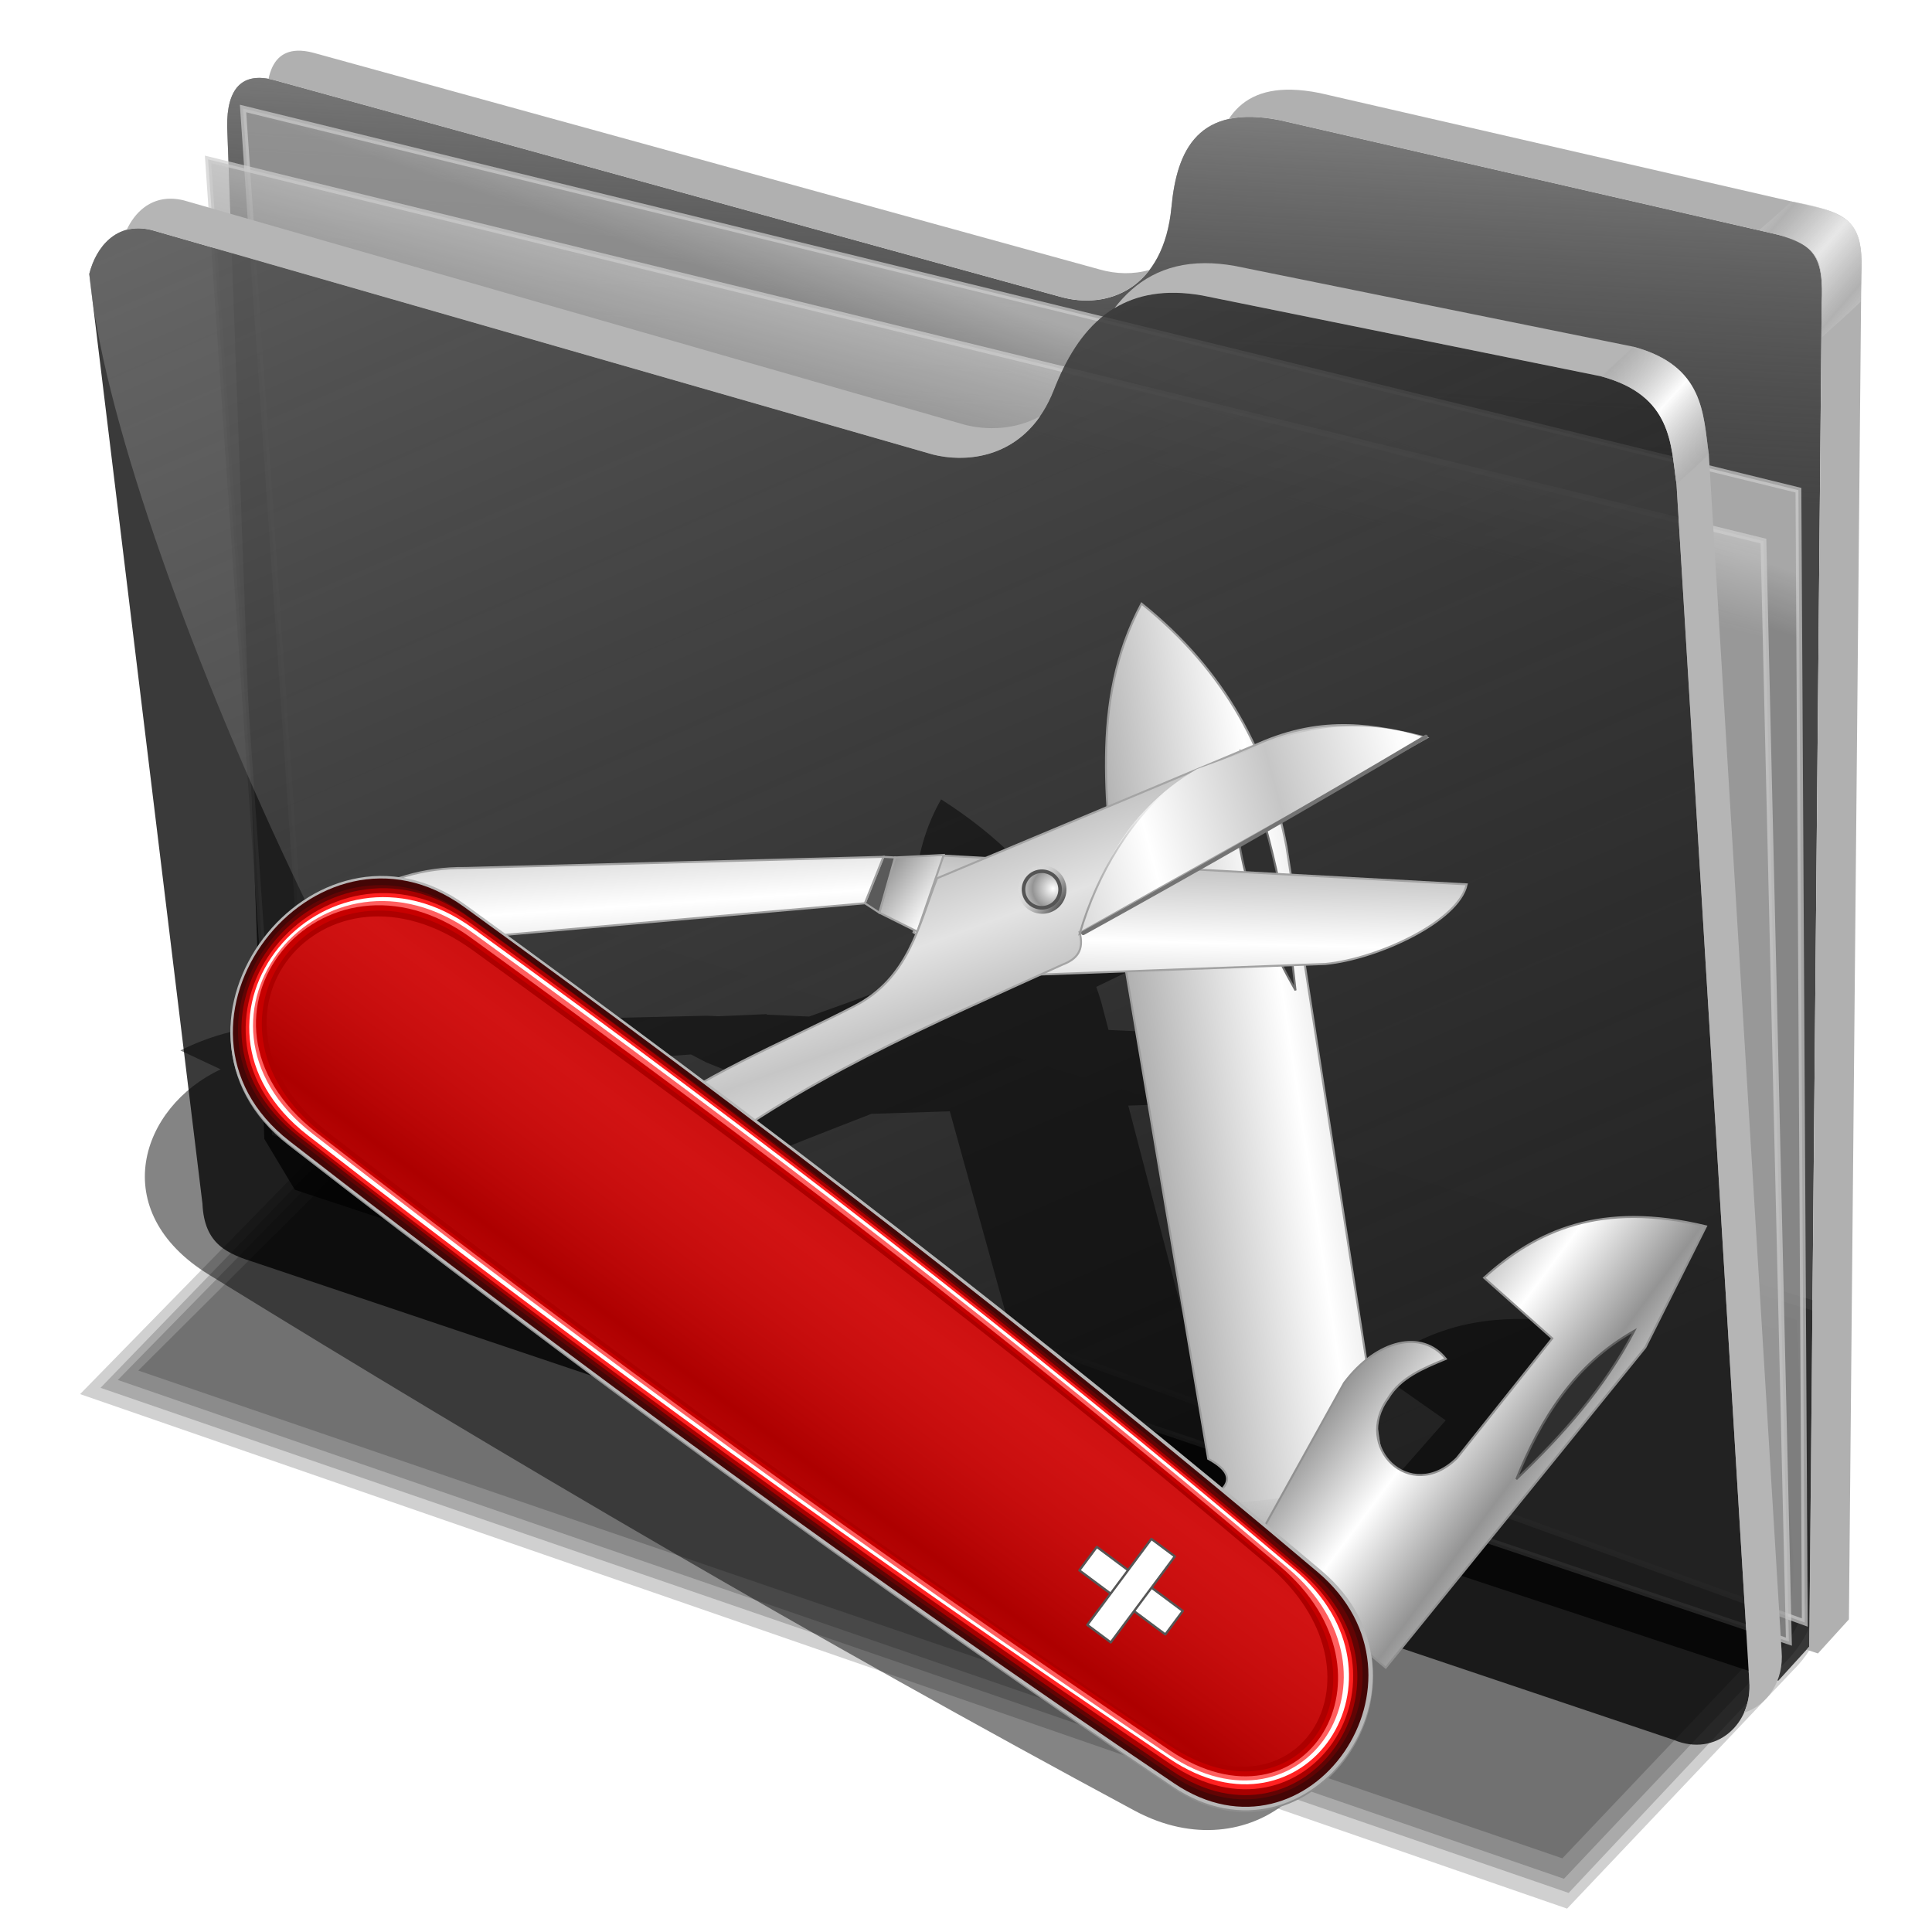 <?xml version="1.0" encoding="UTF-8" standalone="no"?>
<!-- Created with Inkscape (http://www.inkscape.org/) -->

<svg
   xmlns:dc="http://purl.org/dc/elements/1.1/"
   xmlns:cc="http://creativecommons.org/ns#"
   xmlns:rdf="http://www.w3.org/1999/02/22-rdf-syntax-ns#"
   xmlns:svg="http://www.w3.org/2000/svg"
   xmlns="http://www.w3.org/2000/svg"
   xmlns:xlink="http://www.w3.org/1999/xlink"
   xmlns:sodipodi="http://sodipodi.sourceforge.net/DTD/sodipodi-0.dtd"
   xmlns:inkscape="http://www.inkscape.org/namespaces/inkscape"
   id="svg2"
   inkscape:version="0.92.5 (2060ec1f9f, 2020-04-08)"
   width="256"
   height="256"
   sodipodi:docname="folder-tools2.svg"
   version="1.1">
  <defs
     id="defs6">
    <linearGradient
       inkscape:collect="always"
       id="linearGradient3892">
      <stop
         id="stop3894"
         stop-color="#9a9a9a"
         stop-opacity="1" />
      <stop
         offset="1"
         id="stop3896"
         stop-color="#9a9a9a"
         stop-opacity="0" />
    </linearGradient>
    <linearGradient
       id="linearGradient3876">
      <stop
         id="stop3878"
         stop-color="#ffffff"
         stop-opacity="1" />
      <stop
         offset="1"
         id="stop3880"
         stop-color="#949494"
         stop-opacity="1" />
    </linearGradient>
    <linearGradient
       id="linearGradient3868">
      <stop
         id="stop3870"
         stop-color="#555555"
         stop-opacity="1" />
      <stop
         offset="1"
         id="stop3872"
         stop-color="#ffffff"
         stop-opacity="0" />
    </linearGradient>
    <linearGradient
       id="linearGradient3842">
      <stop
         id="stop3844"
         stop-color="#c6c6c6"
         stop-opacity="1" />
      <stop
         offset="1"
         id="stop3846"
         stop-color="#e3e3e3"
         stop-opacity="1" />
    </linearGradient>
    <linearGradient
       id="linearGradient3834">
      <stop
         id="stop3836"
         stop-color="#c6c6c6"
         stop-opacity="1" />
      <stop
         offset="1"
         id="stop3838"
         stop-color="#ffffff"
         stop-opacity="1" />
    </linearGradient>
    <linearGradient
       id="linearGradient3803">
      <stop
         id="stop3805"
         stop-color="#ad0000"
         stop-opacity="1" />
      <stop
         offset="1"
         id="stop3807"
         stop-color="#e51d1d"
         stop-opacity="0.652" />
    </linearGradient>
    <linearGradient
       inkscape:collect="always"
       xlink:href="#linearGradient3876"
       id="linearGradient3597"
       gradientUnits="userSpaceOnUse"
       gradientTransform="translate(-235.628,-70.825)"
       spreadMethod="reflect"
       x1="1273.73"
       y1="623.39"
       x2="1361.76"
       y2="677.99" />
    <linearGradient
       inkscape:collect="always"
       xlink:href="#linearGradient3892"
       id="linearGradient3599"
       gradientUnits="userSpaceOnUse"
       gradientTransform="translate(-235.628,-70.825)"
       spreadMethod="reflect"
       x1="1197.66"
       y1="825.23"
       x2="1228.02"
       y2="786.58" />
    <linearGradient
       inkscape:collect="always"
       xlink:href="#linearGradient3876"
       id="linearGradient3601"
       gradientUnits="userSpaceOnUse"
       gradientTransform="translate(126.238,-17.822)"
       spreadMethod="reflect"
       x1="1166.83"
       y1="715.34"
       x2="1215.35"
       y2="715.34" />
    <linearGradient
       inkscape:collect="always"
       xlink:href="#linearGradient3876"
       id="linearGradient3603"
       gradientUnits="userSpaceOnUse"
       spreadMethod="reflect"
       x1="425.51"
       y1="344.54"
       x2="464.96"
       y2="288.64" />
    <linearGradient
       inkscape:collect="always"
       xlink:href="#linearGradient3876"
       id="linearGradient3605"
       gradientUnits="userSpaceOnUse"
       x1="515.09"
       y1="388.25"
       x2="547.27"
       y2="388.25" />
    <linearGradient
       inkscape:collect="always"
       xlink:href="#linearGradient3876"
       id="linearGradient3607"
       gradientUnits="userSpaceOnUse"
       spreadMethod="reflect"
       x1="700.04"
       y1="533.95"
       x2="752.11"
       y2="473.19" />
    <linearGradient
       inkscape:collect="always"
       xlink:href="#linearGradient3842"
       id="linearGradient3609"
       gradientUnits="userSpaceOnUse"
       spreadMethod="reflect"
       x1="432.63"
       y1="355.96"
       x2="461.37"
       y2="337.04" />
    <linearGradient
       inkscape:collect="always"
       xlink:href="#linearGradient3834"
       id="linearGradient3611"
       gradientUnits="userSpaceOnUse"
       spreadMethod="reflect"
       x1="411.18"
       y1="237.35"
       x2="453.69"
       y2="291.39" />
    <linearGradient
       inkscape:collect="always"
       xlink:href="#linearGradient3892"
       id="linearGradient3613"
       gradientUnits="userSpaceOnUse"
       x1="455.7"
       y1="350.34"
       x2="464.98"
       y2="271.08" />
    <linearGradient
       inkscape:collect="always"
       xlink:href="#linearGradient3868"
       id="linearGradient3615"
       gradientUnits="userSpaceOnUse"
       x1="521.34"
       y1="345.23"
       x2="545.64"
       y2="345.23" />
    <radialGradient
       inkscape:collect="always"
       xlink:href="#linearGradient3876"
       id="radialGradient3617"
       gradientUnits="userSpaceOnUse"
       spreadMethod="reflect"
       cx="528.46"
       cy="340.76"
       fx="528.46"
       fy="340.76"
       r="12.149" />
    <linearGradient
       inkscape:collect="always"
       xlink:href="#linearGradient3803"
       id="linearGradient3619"
       gradientUnits="userSpaceOnUse"
       spreadMethod="reflect"
       x1="472.27"
       y1="662.98"
       x2="472.48"
       y2="575.4" />
    <filter
       inkscape:collect="always"
       id="filter4570"
       x="-0.031"
       width="1.062"
       y="-0.043"
       height="1.087"
       color-interpolation-filters="sRGB">
      <feGaussianBlur
         inkscape:collect="always"
         id="feGaussianBlur4572"
         stdDeviation="2.463" />
    </filter>
    <linearGradient
       inkscape:collect="always"
       id="linearGradient4167">
      <stop
         id="stop4169"
         stop-color="#adadad"
         stop-opacity="0.624" />
      <stop
         offset="1"
         id="stop4171"
         stop-color="#ffffff"
         stop-opacity="0.973" />
    </linearGradient>
    <linearGradient
       id="linearGradient4223"
       inkscape:collect="always">
      <stop
         id="stop4225"
         stop-color="#bebebe"
         stop-opacity="0.803" />
      <stop
         id="stop4227"
         offset="1"
         stop-color="#9f9f9f"
         stop-opacity="0.732" />
    </linearGradient>
    <linearGradient
       id="linearGradient4211"
       inkscape:collect="always">
      <stop
         id="stop4213"
         stop-color="#9f9f9f"
         stop-opacity="0.634" />
      <stop
         id="stop4215"
         offset="1"
         stop-color="#696969"
         stop-opacity="0" />
    </linearGradient>
    <linearGradient
       id="linearGradient4171"
       inkscape:collect="always">
      <stop
         id="stop4173"
         stop-color="#b2b2b2"
         stop-opacity="0.624" />
      <stop
         id="stop4175"
         offset="1"
         stop-color="#ffffff"
         stop-opacity="0.698" />
    </linearGradient>
    <linearGradient
       id="linearGradient4142"
       inkscape:collect="always">
      <stop
         id="stop4144"
         stop-color="#909090"
         stop-opacity="0.519" />
      <stop
         id="stop4146"
         offset="1"
         stop-color="#696969"
         stop-opacity="0" />
    </linearGradient>
    <linearGradient
       gradientUnits="userSpaceOnUse"
       y2="324.36"
       x2="278.75"
       y1="63.25"
       x1="165.74"
       id="linearGradient4148"
       xlink:href="#linearGradient4142"
       inkscape:collect="always"
       gradientTransform="matrix(0.771,0,0,0.771,-77.798,-35.188)" />
    <linearGradient
       spreadMethod="reflect"
       gradientUnits="userSpaceOnUse"
       y2="114.16"
       x2="387.93"
       y1="106.85"
       x1="379.78"
       id="linearGradient4177"
       xlink:href="#linearGradient4167"
       inkscape:collect="always"
       gradientTransform="matrix(0.771,0,0,0.771,-77.798,-35.188)" />
    <linearGradient
       gradientTransform="matrix(0.771,0,0,0.771,-57.121,-55.536)"
       y2="114.16"
       x2="387.93"
       y1="108.46"
       x1="381.27"
       spreadMethod="reflect"
       gradientUnits="userSpaceOnUse"
       id="linearGradient4207"
       xlink:href="#linearGradient4171"
       inkscape:collect="always" />
    <linearGradient
       gradientUnits="userSpaceOnUse"
       y2="125.1"
       x2="281.1"
       y1="61.711"
       x1="284.7"
       id="linearGradient4217"
       xlink:href="#linearGradient4211"
       inkscape:collect="always"
       gradientTransform="matrix(0.771,0,0,0.771,-77.798,-35.188)" />
    <linearGradient
       gradientUnits="userSpaceOnUse"
       y2="103.09"
       x2="255.7"
       y1="93.26"
       x1="259.02"
       id="linearGradient4229"
       xlink:href="#linearGradient4223"
       inkscape:collect="always"
       gradientTransform="matrix(0.771,0,0,0.771,-77.798,-35.188)" />
    <linearGradient
       gradientUnits="userSpaceOnUse"
       y2="117.29"
       x2="258.99"
       y1="102.54"
       x1="262.84"
       id="linearGradient4237"
       xlink:href="#linearGradient4223"
       inkscape:collect="always"
       gradientTransform="matrix(0.771,0,0,0.771,-77.798,-35.188)" />
    <linearGradient
       id="linearGradient4578">
      <stop
         stop-opacity="0"
         stop-color="#959bdf"
         id="stop4580" />
      <stop
         stop-opacity="0"
         stop-color="#8e93cf"
         id="stop4582"
         offset="0.5" />
      <stop
         stop-opacity="0"
         stop-color="#131b75"
         offset="0.75"
         id="stop4584" />
      <stop
         stop-opacity="0.522"
         stop-color="#000976"
         offset="1"
         id="stop4586" />
    </linearGradient>
    <linearGradient
       id="linearGradient3297">
      <stop
         stop-opacity="0"
         stop-color="#cfd2ec"
         id="stop3299" />
      <stop
         style="stop-color:#f0f0f8;stop-opacity:0.333"
         offset="0.694"
         id="stop1145"
         stop-color="#cfd2ec"
         stop-opacity="0" />
      <stop
         style="stop-color:#f9f9fc;stop-opacity:0.51"
         offset="0.882"
         id="stop1143"
         stop-color="#cfd2ec"
         stop-opacity="0" />
      <stop
         style="stop-color:#ffffff;stop-opacity:0"
         stop-opacity="0.443"
         stop-color="#ffffff"
         offset="1"
         id="stop3301" />
    </linearGradient>
    <linearGradient
       id="linearGradient3263">
      <stop
         stop-opacity="0.361"
         stop-color="#9ba2ef"
         id="stop3265" />
      <stop
         style="stop-color:#74a8d9;stop-opacity:0.021"
         offset="0.749"
         id="stop1080"
         stop-color="#9ba2ef"
         stop-opacity="0.361" />
      <stop
         style="stop-color:#003355;stop-opacity:1"
         offset="0.904"
         id="stop1078"
         stop-color="#9ba2ef"
         stop-opacity="0.361" />
      <stop
         style="stop-color:#155b81;stop-opacity:0"
         stop-opacity="0.443"
         stop-color="#155b81"
         id="stop3267"
         offset="1" />
    </linearGradient>
    <linearGradient
       id="linearGradient3244">
      <stop
         stop-opacity="0"
         stop-color="#959bdf"
         id="stop3247" />
      <stop
         stop-opacity="0"
         stop-color="#8e93cf"
         offset="0.5"
         id="stop3253" />
      <stop
         stop-opacity="0"
         stop-color="#131b75"
         id="stop3255"
         offset="0.75" />
      <stop
         stop-opacity="0.732"
         stop-color="#000976"
         id="stop3249"
         offset="1" />
    </linearGradient>
    <linearGradient
       id="linearGradient3233">
      <stop
         stop-opacity="0"
         stop-color="#ffffff"
         id="stop3235" />
      <stop
         stop-opacity="1"
         stop-color="#ffffff"
         id="stop3237"
         offset="1" />
    </linearGradient>
    <linearGradient
       id="linearGradient3182">
      <stop
         stop-opacity="0"
         stop-color="#0e6999"
         id="stop3184" />
      <stop
         stop-opacity="0"
         stop-color="#136f9e"
         offset="0.5"
         id="stop3190" />
      <stop
         stop-opacity="0"
         stop-color="#005b87"
         id="stop3192"
         offset="0.75" />
      <stop
         stop-opacity="1"
         stop-color="#004265"
         id="stop3186"
         offset="1" />
    </linearGradient>
    <linearGradient
       id="linearGradient4546">
      <stop
         stop-opacity="1"
         stop-color="#6c76d0"
         id="stop4548" />
      <stop
         stop-opacity="0"
         stop-color="#2b348b"
         offset="1"
         id="stop4550" />
    </linearGradient>
    <linearGradient
       id="linearGradient4540">
      <stop
         stop-opacity="1"
         stop-color="#ffffff"
         id="stop4542" />
      <stop
         stop-opacity="0.565"
         stop-color="#7489f1"
         offset="1"
         id="stop4544" />
    </linearGradient>
    <linearGradient
       id="linearGradient4534">
      <stop
         stop-opacity="1"
         stop-color="#2a3f9f"
         id="stop4536" />
      <stop
         stop-opacity="0"
         stop-color="#3f46ad"
         offset="1"
         id="stop4538" />
    </linearGradient>
    <linearGradient
       id="linearGradient3692">
      <stop
         stop-opacity="1"
         stop-color="#000000"
         id="stop3694" />
      <stop
         stop-opacity="0"
         stop-color="#000000"
         id="stop3696"
         offset="1" />
    </linearGradient>
    <linearGradient
       x1="45.45"
       y1="92.54"
       x2="45.45"
       y2="7.02"
       id="ButtonShadow"
       gradientUnits="userSpaceOnUse"
       gradientTransform="scale(1.006,0.994)">
      <stop
         stop-opacity="1"
         stop-color="#000000"
         id="stop3750" />
      <stop
         stop-opacity="0.588"
         stop-color="#000000"
         id="stop3752"
         offset="1" />
    </linearGradient>
    <filter
       color-interpolation-filters="sRGB"
       id="filter3174">
      <feGaussianBlur
         id="feGaussianBlur3176" />
    </filter>
    <clipPath
       id="clipPath3613">
      <rect
         fill-opacity="1"
         stroke="none"
         fill-rule="nonzero"
         fill="#ffffff"
         width="84"
         height="84"
         rx="6"
         ry="6"
         x="6"
         y="6"
         id="rect3615" />
    </clipPath>
    <clipPath
       id="clipPath4156-4"
       clipPathUnits="userSpaceOnUse">
      <path
         fill-opacity="1"
         stroke="none"
         fill="#ffffff"
         opacity="0.6"
         inkscape:connector-curvature="0"
         id="path4158-0"
         d="m 27.046,-55.695 -14.214,13.321 0.061,0 15.653,21.771 10.231,-10.546 C 38.562,-32.302 27.468,-54.819 27.046,-55.695 z M 9.647,-39.383 -5.241,-25.321 15.988,-7.806 26.372,-18.383 9.647,-39.383 z m 31.491,12.951 -9.741,9.714 8.945,12.458 7.781,-7.555 -6.984,-14.617 z m -49.84,4.379 -13.754,12.982 26.283,13.846 0.061,-0.062 -0.123,-0.062 L 13.599,-5.401 -8.702,-22.053 z m 38.015,7.401 -9.803,9.775 11.579,9.559 7.628,-7.401 -8.669,-11.009 -0.735,-0.925 z m 20.187,5.674 -7.383,7.216 6.188,8.542 5.82,-6.137 -4.626,-9.621 z m -32.195,6.322 -9.557,9.498 13.662,7.185 7.934,-7.678 -12.039,-9.004 z m 23.312,2.374 -7.107,6.938 8.363,6.907 5.361,-5.674 -0.061,-0.092 -0.092,0.123 -6.464,-8.203 z m -8.73,8.542 -7.505,7.339 10.354,5.458 c 1.397,-1.321 5.675,-6.123 5.851,-6.322 L 31.886,8.26 z" />
    </clipPath>
    <clipPath
       id="clipPath4194-1-2-5">
      <rect
         fill-opacity="1"
         stroke="none"
         fill-rule="nonzero"
         fill="#ff00ff"
         id="rect4196-1-6-2"
         y="6"
         x="6"
         ry="6"
         rx="6"
         height="84"
         width="84" />
    </clipPath>
    <clipPath
       id="clipPath3613-7">
      <rect
         fill-opacity="1"
         stroke="none"
         fill-rule="nonzero"
         fill="#ffffff"
         id="rect3615-9"
         y="6"
         x="6"
         ry="6"
         rx="6"
         height="84"
         width="84" />
    </clipPath>
    <filter
       height="1.066"
       y="-0.033"
       width="1.038"
       x="-0.019"
       id="filter1223"
       style="color-interpolation-filters:sRGB"
       inkscape:collect="always">
      <feGaussianBlur
         id="feGaussianBlur1225"
         stdDeviation="1.819"
         inkscape:collect="always" />
    </filter>
  </defs>
  <sodipodi:namedview
     pagecolor="#ff0000"
     bordercolor="#666666"
     borderopacity="1"
     objecttolerance="10"
     gridtolerance="10"
     guidetolerance="10"
     inkscape:pageopacity="0"
     inkscape:pageshadow="2"
     inkscape:window-width="1920"
     inkscape:window-height="1056"
     id="namedview4"
     showgrid="false"
     inkscape:zoom="3.4414062"
     inkscape:cx="128"
     inkscape:cy="128"
     inkscape:window-x="0"
     inkscape:window-y="0"
     inkscape:window-maximized="1"
     inkscape:current-layer="svg2"
     inkscape:snap-to-guides="false"
     inkscape:snap-grids="false"
     inkscape:snap-others="false"
     inkscape:object-nodes="false"
     inkscape:snap-nodes="false"
     inkscape:snap-global="false" />
  <g
     id="layer1"
     inkscape:label="1. réteg"
     transform="translate(-8.859,-0.713)"
     style="fill:#000000;fill-opacity:0.185">
    <g
       style="fill:#000000;fill-opacity:0.185;filter:url(#filter1223)"
       transform="translate(256,20.28)"
       id="g1217">
      <path
         style="fill:#000000;fill-opacity:0.185;fill-rule:evenodd;stroke:none;stroke-width:1;stroke-linecap:butt;stroke-linejoin:miter;stroke-opacity:1"
         sodipodi:nodetypes="cccccc"
         inkscape:connector-curvature="0"
         id="path4150"
         d="m 177.778,215.833 -80.556,82.407 255.556,88.426 38.75,-40.871 c 9.538,-9.348 6.469,-22.825 4.768,-63.296 z"
         transform="matrix(0.771,0,0,0.771,-311.485,-64.783)" />
      <path
         transform="matrix(0.771,0,0,0.771,-311.485,-64.783)"
         d="m 177.778,217.454 -77.044,79.706 252.314,86.805 36.859,-39.25 c 9.538,-9.348 6.74,-20.394 5.038,-60.865 z"
         id="path1207"
         inkscape:connector-curvature="0"
         sodipodi:nodetypes="cccccc"
         style="fill:#000000;fill-opacity:0.185;fill-rule:evenodd;stroke:none;stroke-width:1;stroke-linecap:butt;stroke-linejoin:miter;stroke-opacity:1" />
      <path
         style="fill:#000000;fill-opacity:0.185;fill-rule:evenodd;stroke:none;stroke-width:1;stroke-linecap:butt;stroke-linejoin:miter;stroke-opacity:1"
         sodipodi:nodetypes="cccccc"
         inkscape:connector-curvature="0"
         id="path1209"
         d="m 178.318,219.615 -74.613,76.195 248.533,85.725 36.049,-38.17 c 9.538,-9.348 5.659,-17.423 3.958,-57.894 z"
         transform="matrix(0.771,0,0,0.771,-311.485,-64.783)" />
      <path
         transform="matrix(0.771,0,0,0.771,-311.485,-64.783)"
         d="m 178.588,223.126 -71.372,71.063 244.751,83.834 34.158,-36.009 c 9.538,-9.348 4.309,-14.452 2.607,-54.922 z"
         id="path1211"
         inkscape:connector-curvature="0"
         sodipodi:nodetypes="cccccc"
         style="fill:#000000;fill-opacity:0.185;fill-rule:evenodd;stroke:none;stroke-width:1;stroke-linecap:butt;stroke-linejoin:miter;stroke-opacity:1" />
    </g>
    <g
       display="none"
       transform="translate(-106.579,63.104)"
       id="layer2-2"
       style="display:none;fill:#000000;fill-opacity:0.185">
      <rect
         id="rect3745-90"
         y="7"
         x="5"
         ry="6"
         rx="6"
         height="85"
         width="86"
         style="opacity:0.9;fill:#000000;fill-opacity:0.185;fill-rule:nonzero;stroke:none;filter:url(#filter3174)" />
    </g>
    <g
       display="none"
       transform="translate(-105.991,50.451)"
       id="layer2"
       style="display:none;fill:#000000;fill-opacity:0.185">
      <rect
         id="rect3745"
         y="7"
         x="5"
         ry="6"
         rx="6"
         height="85"
         width="86"
         style="opacity:0.9;fill:#000000;fill-opacity:0.185;fill-rule:nonzero;stroke:none;filter:url(#filter3174)" />
    </g>
  </g>
  <path
     style="fill:#000000;fill-opacity:0.73;fill-rule:evenodd;stroke:none;stroke-width:0.771;stroke-linecap:butt;stroke-linejoin:miter;stroke-opacity:1"
     sodipodi:nodetypes="ccccsccccccc"
     inkscape:connector-curvature="0"
     id="path4198"
     d="M 35.022,150.904 30.099,16.751 c -0.042,-4.965 1.928,-7.263 6.154,-6.154 L 140.458,39.315 c 6.268,1.794 13.736,-0.977 14.769,-11.897 0.722,-7.631 3.603,-13.628 14.359,-11.487 l 66.051,15.179 c 4.945,1.166 6.03,3.43 5.744,9.026 l -1.641,178.051 -4.103,4.513 L 39.064,157.648 Z" />
  <path
     style="fill:url(#linearGradient4217);fill-opacity:1;fill-rule:evenodd;stroke:none;stroke-width:0.771;stroke-linecap:butt;stroke-linejoin:miter;stroke-opacity:1"
     d="M 35.022,150.904 30.099,16.751 c -0.042,-4.965 1.928,-7.263 6.154,-6.154 L 140.458,39.315 c 6.268,1.794 13.736,-0.977 14.769,-11.897 0.722,-7.631 3.603,-13.628 14.359,-11.487 l 66.051,15.179 c 4.945,1.166 6.03,3.43 5.744,9.026 l -1.641,178.051 -4.103,4.513 L 39.064,157.648 Z"
     id="path4209"
     inkscape:connector-curvature="0"
     sodipodi:nodetypes="ccccsccccccc" />
  <path
     style="fill:url(#linearGradient4229);fill-opacity:1;fill-rule:evenodd;stroke:#cecece;stroke-width:0.771;stroke-linecap:butt;stroke-linejoin:miter;stroke-opacity:0.705"
     sodipodi:nodetypes="ccccc"
     d="M 32.204,14.377 238.301,64.952 239.144,214.994 41.055,143.345 Z"
     id="path4221"
     inkscape:connector-curvature="0" />
  <path
     style="fill:url(#linearGradient4237);fill-opacity:1;fill-rule:evenodd;stroke:#cecece;stroke-width:0.771;stroke-linecap:butt;stroke-linejoin:miter;stroke-opacity:0.705"
     inkscape:connector-curvature="0"
     id="path4219"
     d="M 27.568,21.12 233.665,71.696 237.036,217.523 36.419,150.088 Z" />
  <path
     style="fill:#000000;fill-opacity:0.77;fill-rule:evenodd;stroke:none;stroke-width:0.771;stroke-linecap:butt;stroke-linejoin:miter;stroke-opacity:1"
     sodipodi:nodetypes="cccscccccccc"
     inkscape:connector-curvature="0"
     id="path4138"
     d="m 11.828,36.299 c 0.873,-3.502 3.575,-6.968 8.243,-5.82 L 123.592,60.223 c 4.999,1.262 12.62,0.256 16.068,-8.57 3.092,-7.915 8.387,-14.484 19.639,-12.498 l 52.847,10.712 c 9.451,2.538 9.23,9.009 9.998,14.283 l 9.641,158.541 c 0.501,5.741 -4.435,10.191 -9.998,7.856 L 33.966,167.345 c -3.796,-1.203 -6.895,-2.389 -7.141,-7.856 z" />
  <path
     style="fill:url(#linearGradient4148);fill-opacity:1;fill-rule:evenodd;stroke:none;stroke-width:0.771;stroke-linecap:butt;stroke-linejoin:miter;stroke-opacity:1"
     d="m 11.828,36.299 c 0.873,-3.502 3.575,-6.968 8.243,-5.82 L 123.592,60.223 c 4.999,1.262 12.62,0.256 16.068,-8.57 3.092,-7.915 8.387,-14.484 19.639,-12.498 l 52.847,10.712 c 9.451,2.538 9.23,9.009 9.998,14.283 l 9.641,158.541 c 0.501,5.741 -4.435,10.191 -9.998,7.856 L 83.957,183.77 C 56.223,163.672 15.032,71.416 11.828,36.299 Z"
     id="path4140"
     inkscape:connector-curvature="0"
     sodipodi:nodetypes="cccsccccccc" />
  <path
     style="fill:#b5b5b5;fill-opacity:1;fill-rule:evenodd;stroke:none;stroke-width:0.771;stroke-linecap:butt;stroke-linejoin:miter;stroke-opacity:1"
     id="path4164"
     d="m 22.697,26.328 c -2.882,-0.046 -4.837,1.831 -5.91,4.129 0.96,-0.255 2.051,-0.28 3.282,0.023 L 123.592,60.222 c 4.241,1.071 10.368,0.507 14.234,-5.077 -3.321,1.84 -7.07,1.876 -9.95,1.149 L 24.356,26.551 c -0.584,-0.144 -1.136,-0.215 -1.659,-0.223 z m 136.939,8.541 c -5.481,0.022 -9.25,2.431 -11.965,5.968 2.952,-1.788 6.725,-2.549 11.629,-1.683 l 52.846,10.712 c 9.451,2.538 9.23,9.01 9.998,14.284 l 9.641,158.541 c 0.135,1.549 -0.136,2.997 -0.697,4.25 3.159,-0.994 5.323,-4.285 4.983,-8.177 L 226.43,60.222 c -0.768,-5.274 -0.547,-11.745 -9.998,-14.282 L 163.584,35.228 c -1.407,-0.248 -2.721,-0.363 -3.948,-0.359 z"
     inkscape:connector-curvature="0" />
  <path
     style="fill:url(#linearGradient4177);fill-opacity:1;fill-rule:evenodd;stroke:none;stroke-width:0.771;stroke-linecap:butt;stroke-linejoin:miter;stroke-opacity:1"
     sodipodi:nodetypes="ccccc"
     inkscape:connector-curvature="0"
     d="m 212.146,49.867 c 9.451,2.538 9.23,9.01 9.998,14.284 1.685,-1.588 2.417,-2.093 4.286,-3.929 -0.768,-5.274 -0.547,-11.745 -9.998,-14.282 -1.849,1.764 -2.308,2.159 -4.286,3.927 z"
     id="path4169" />
  <path
     style="fill:#b0b0b0;fill-opacity:1;fill-rule:evenodd;stroke:none;stroke-width:0.771;stroke-linecap:butt;stroke-linejoin:miter;stroke-opacity:1"
     id="path4200"
     d="m 39.363,6.718 c -2.062,0.087 -3.3,1.39 -3.78,3.731 0.217,0.04 0.439,0.087 0.67,0.148 L 140.458,39.315 c 4.174,1.195 8.878,0.36 11.861,-3.552 -2.138,0.619 -4.444,0.561 -6.61,-0.059 L 41.505,6.987 C 40.713,6.779 39.998,6.691 39.363,6.718 Z M 171.162,11.886 c -4.164,-0.098 -6.738,1.429 -8.341,3.884 1.81,-0.4 4.032,-0.383 6.765,0.161 l 66.052,15.179 c 4.945,1.166 6.03,3.431 5.744,9.026 l -1.642,178.05 -0.366,0.402 1.515,0.502 4.102,-4.513 1.642,-178.052 c 0.286,-5.595 -0.799,-7.859 -5.744,-9.025 L 174.837,12.32 c -1.345,-0.268 -2.566,-0.408 -3.676,-0.434 z"
     inkscape:connector-curvature="0" />
  <path
     style="fill:url(#linearGradient4207);fill-opacity:1;fill-rule:evenodd;stroke:none;stroke-width:0.771;stroke-linecap:butt;stroke-linejoin:miter;stroke-opacity:1"
     id="path4205"
     d="m 233.124,30.48 c 9.566,2.212 8.265,3.844 8.255,14.244 1.685,-1.588 3.279,-2.894 5.147,-4.73 0.374,-9.361 0.775,-11.564 -9.177,-13.301 -1.849,1.764 -2.248,2.018 -4.226,3.787 z"
     inkscape:connector-curvature="0"
     sodipodi:nodetypes="ccccc" />
  <path
     d="m 124.697,105.921 c -4.276,7.546 -3.966,15.466 -2.705,23.463 l -14.784,5.316 -5.611,-0.254 0.02,-0.07 -6.44,0.283 -1.534,-0.068 -55.314,1.275 c -5.7,-0.049 -10.328,1.295 -14.426,3.323 l 5.34,2.506 c -10.652,4.975 -15.237,18.772 -1.573,27.198 39.95,24.637 80.647,48.427 122.655,71.022 15.631,8.408 29.978,-5.464 23.589,-17.172 l 30.073,-33.552 7.041,-13.397 c -14.202,-2.81 -22.516,0.503 -29.005,5.713 l 9.543,6.698 -11.662,13.26 c -5.833,5.096 -13.885,-1.283 -9.615,-6.61 1.46,-2.308 4.395,-3.317 7.332,-4.373 -3.343,-3.271 -9.291,-2.172 -13.285,2.667 l -1.839,3.118 -12.993,-49.77 3.651,-0.117 c 6.857,-0.553 17.333,-4.715 18.074,-8.812 l -24.343,-1.091 -0.96,-3.68 c -0.206,-0.682 -0.428,-1.359 -0.664,-2.032 l 19.44,-9.408 c -3.429,-0.691 -6.881,-1.326 -10.532,-1.386 -3.651,-0.059 -7.505,0.455 -11.742,2.061 l -1.084,0.391 c -3.665,-6.087 -9.014,-11.651 -16.648,-16.505 z m -33.131,33.799 1.987,1.042 4.791,1.931 -0.09,0.241 0.379,0.192 c -1.366,3.177 -3.35,6.091 -7.671,8.006 -5.368,2.384 -10.942,4.512 -16.273,6.939 -8.581,-5.076 -17.184,-10.112 -25.817,-15.096 -0.037,-0.022 -0.075,-0.041 -0.112,-0.062 l 42.805,-3.193 z m 34.291,7.535 14.092,50.919 C 120.654,185.803 101.216,173.86 81.641,162.196 92.356,156.499 103.941,152.081 115.473,147.588 l 10.384,-0.332 z"
     id="path4089"
     inkscape:connector-curvature="0"
     fill="#000000"
     filter="url(#filter4570)"
     stroke="none"
     fill-opacity="0.481"
     style="filter:url(#filter4570)" />
  <g
     id="g4527"
     transform="translate(253.166,32.403)">
    <g
       transform="matrix(-0.243,-0.104,-0.104,0.243,229.782,94.347)"
       id="g4047">
      <path
         d="m 909.157,774.648 13.497,-17.178 -19.632,-14.11 205.522,-328.834 c 26.242,-39.061 62.343,-68.88 114.724,-83.436 4.908,56.539 -25.526,101.916 -50.307,149.08 L 1023.881,712.071 c -18.832,1.766 -14.681,11.194 -4.295,22.699 l -32.515,46.626 -38.65,-12.883 -20.245,23.926 z"
         id="path4031"
         inkscape:connector-curvature="0"
         sodipodi:nodetypes="cccccccccccc"
         stroke-opacity="1"
         fill="url(#linearGradient3597)"
         stroke="#9c9c9c"
         stroke-linejoin="miter"
         fill-opacity="1"
         stroke-linecap="butt"
         stroke-width="1" />
      <path
         d="m 1076.028,478.942 c 35.223,-26.685 63.223,-57.433 72.393,-98.773 -28.597,28.458 -51.96,62.15 -72.393,98.773 z"
         id="path4041"
         inkscape:connector-curvature="0"
         sodipodi:nodetypes="ccc"
         stroke-opacity="1"
         fill="#2f2f2f"
         stroke="#737373"
         stroke-linejoin="miter"
         fill-opacity="1"
         stroke-linecap="butt"
         stroke-width="1" />
      <path
         sodipodi:nodetypes="ccccccccc"
         inkscape:connector-curvature="0"
         id="path4043"
         d="m 909.157,774.648 13.497,-17.178 -19.632,-14.11 34.356,-55.215 c 33.994,19.587 47.278,31.251 82.209,46.626 l -32.515,46.626 -38.65,-12.883 -20.245,23.926 z"
         fill="url(#linearGradient3599)"
         stroke="none"
         fill-opacity="1" />
    </g>
    <g
       transform="matrix(-0.212,-0.158,-0.158,0.212,323.723,209.137)"
       id="g4025">
      <path
         d="m 1258.416,840.832 -1.485,-15.347 -17.822,0.99 -8.416,-206.436 11.881,-66.832 c 50.026,21.334 67.014,52.68 73.762,87.129 l -45.544,3.96 2.475,76.733 c 5.044,32.534 45.28,26.426 45.545,-3.465 1.297,-12.07 -5.101,-22.527 -11.386,-33.168 18.248,-4.903 33.556,12.689 33.663,40.099 l -12.871,95.545 -37.624,1.98 2.475,19.802 z"
         id="path4013"
         inkscape:connector-curvature="0"
         sodipodi:nodetypes="ccccccccccccccc"
         stroke-opacity="1"
         fill="url(#linearGradient3601)"
         stroke="#919191"
         stroke-linejoin="miter"
         fill-opacity="1"
         stroke-linecap="butt"
         stroke-width="1" />
      <path
         d="m 1240.099,616.574 c -5.127,31.683 -2.402,63.366 2.97,95.049 8.322,-31.683 11.019,-63.366 -2.97,-95.049 z"
         id="path4023"
         inkscape:connector-curvature="0"
         sodipodi:nodetypes="ccc"
         stroke-opacity="1"
         fill="#2f2f2f"
         stroke="#5f5f5f"
         stroke-linejoin="miter"
         fill-opacity="1"
         stroke-linecap="butt"
         stroke-width="1" />
    </g>
    <g
       transform="matrix(-0.212,-0.158,-0.158,0.212,41.794,86.494)"
       id="g3974">
      <path
         d="M 309,222.209 528.401,367.71 516.914,407.149 475.178,403.703 341.929,296.491 C 322.511,278.927 301.085,239.462 309,222.209 Z"
         id="path3900"
         inkscape:connector-curvature="0"
         sodipodi:nodetypes="cccccc"
         stroke-opacity="1"
         fill="url(#linearGradient3603)"
         stroke="#a2a2a2"
         stroke-linejoin="miter"
         fill-opacity="1"
         stroke-linecap="butt"
         stroke-width="1" />
      <path
         d="m 527.957,367.011 18.817,15.591 -10.215,26.882 -20.968,-3.763 z"
         id="path3910"
         inkscape:connector-curvature="0"
         stroke-opacity="1"
         fill="url(#linearGradient3605)"
         stroke="#a2a2a2"
         stroke-linejoin="miter"
         fill-opacity="1"
         stroke-linecap="butt"
         stroke-width="1" />
      <path
         inkscape:connector-curvature="0"
         id="path3920"
         d="m 551.613,385.828 -4.839,-3.226 -10.215,26.882 8.602,0.538 z"
         sodipodi:nodetypes="ccccc"
         stroke-opacity="1"
         fill="#5a5a5a"
         stroke="#a2a2a2"
         stroke-linejoin="miter"
         fill-opacity="1"
         stroke-linecap="butt"
         stroke-width="1" />
      <path
         sodipodi:nodetypes="cccccc"
         d="m 551.613,385.828 164.516,129.57 c 17.403,12.665 28.089,28.207 35.484,45.161 L 708.602,555.72 545.161,410.022 Z"
         id="path3922"
         inkscape:connector-curvature="0"
         stroke-opacity="1"
         fill="url(#linearGradient3607)"
         stroke="#a2a2a2"
         stroke-linejoin="miter"
         fill-opacity="1"
         stroke-linecap="butt"
         stroke-width="1" />
      <g
         id="g3954"
         transform="translate(142.529,-34.483)">
        <g
           transform="translate(-139.994,38.553)"
           id="g3854">
          <path
             d="m 567.702,564.373 c -10.8,-40.442 -33.231,-76.231 -51.553,-113.665 -13.644,-27.82 -1.792,-51.717 4.969,-76.398 L 432.298,224 c -17.723,-31.325 -41.619,-42.584 -65.839,-52.795 l 81.366,181.988 c -7.737,6.004 -6.898,12.008 -3.106,18.012 34.897,63.504 71.74,126.035 90.683,197.516 z"
             id="path3830"
             inkscape:connector-curvature="0"
             sodipodi:nodetypes="ccccccccc"
             stroke-opacity="1"
             fill="url(#linearGradient3609)"
             stroke="#a4a4a4"
             stroke-linejoin="miter"
             fill-opacity="1"
             stroke-linecap="butt"
             stroke-width="1" />
          <path
             sodipodi:nodetypes="ccccc"
             inkscape:connector-curvature="0"
             id="path3832"
             d="M 449.379,252.571 431.149,225.149 c -6.343,-11.933 -26.116,-41.2 -64.307,-53.561 l 80.984,181.605 c 7.995,-26.374 18.954,-59.385 1.553,-100.621 z"
             fill="url(#linearGradient3611)"
             stroke="none"
             fill-opacity="1" />
          <path
             d="m 365.839,169.963 c 25.993,62.412 53.778,123.034 81.366,183.851 10.946,-29.511 14.504,-62.203 6.16,-93.364"
             id="path3850"
             inkscape:connector-curvature="0"
             sodipodi:nodetypes="ccc"
             stroke-opacity="1"
             fill="none"
             stroke="url(#linearGradient3613)"
             stroke-linejoin="miter"
             stroke-linecap="butt"
             stroke-width="1" />
          <path
             sodipodi:nodetypes="cc"
             inkscape:connector-curvature="0"
             id="path3852"
             d="m 367.081,171.009 c 25.993,62.412 51.293,120.745 78.882,181.562"
             stroke-dasharray="none"
             stroke-opacity="1"
             fill="none"
             stroke="#737373"
             stroke-linejoin="round"
             stroke-linecap="round"
             stroke-width="2"
             stroke-miterlimit="4" />
        </g>
        <g
           transform="translate(-198,40.667)"
           id="g3884">
          <circle
             id="path3864"
             cx="533.49"
             cy="345.23"
             r="10.849"
             stroke-dasharray="none"
             stroke-opacity="1"
             fill="#c6c6c6"
             stroke="url(#linearGradient3615)"
             stroke-linejoin="round"
             fill-opacity="0.03"
             stroke-linecap="round"
             stroke-width="2.6"
             stroke-dashoffset="0"
             stroke-miterlimit="4" />
          <circle
             id="path3866"
             transform="matrix(0.845,0,0,0.845,82.853,53.615)"
             cx="533.49"
             cy="345.23"
             r="10.849"
             stroke-dasharray="none"
             stroke-opacity="1"
             fill="url(#radialGradient3617)"
             stroke="#555555"
             stroke-linejoin="round"
             fill-opacity="1"
             stroke-linecap="round"
             stroke-width="2.126"
             stroke-dashoffset="0"
             stroke-miterlimit="4" />
        </g>
      </g>
    </g>
    <g
       transform="matrix(-0.212,-0.158,-0.158,0.212,46.007,86.043)"
       id="g3788">
      <path
         sodipodi:nodetypes="sssss"
         inkscape:connector-curvature="0"
         id="path3757"
         d="m 172.915,554.254 c 183.364,-11.324 363.494,-13.557 543.2,-11.2 92.505,1.214 94.433,144.514 0,146.4 -182.223,3.638 -364.602,2.367 -548,-6.4 -81.188,-3.881 -78.686,-123.644 4.8,-128.8 z"
         stroke-dasharray="none"
         stroke-opacity="1"
         fill="#c50000"
         stroke="#8e8e8e"
         stroke-linejoin="miter"
         fill-opacity="0.052"
         stroke-linecap="butt"
         stroke-width="2.5"
         stroke-miterlimit="4" />
      <g
         id="g3775">
        <path
           sodipodi:nodetypes="sssss"
           inkscape:connector-curvature="0"
           id="path2987"
           d="m 173.6,553.6 c 183.364,-11.324 363.494,-13.557 543.2,-11.2 92.505,1.214 94.433,144.514 0,146.4 -182.223,3.638 -364.602,2.367 -548,-6.4 -81.188,-3.881 -78.686,-123.644 4.8,-128.8 z"
           stroke-dasharray="none"
           stroke-opacity="1"
           fill="#c50000"
           stroke="#b7b7b7"
           stroke-linejoin="miter"
           fill-opacity="0.052"
           stroke-linecap="butt"
           stroke-width="2.5"
           stroke-miterlimit="4" />
        <path
           d="M 174.749,554.059 C 358.112,542.735 537.094,540.043 716.8,542.4 c 92.505,1.214 94.433,144.514 0,146.4 -182.223,3.638 -364.373,1.907 -547.77,-6.859 -81.188,-3.881 -77.767,-122.725 5.719,-127.881 z"
           id="path3759"
           inkscape:connector-curvature="0"
           sodipodi:nodetypes="sssss"
           fill="#440606"
           stroke="none"
           fill-opacity="1" />
        <path
           sodipodi:nodetypes="sssss"
           inkscape:connector-curvature="0"
           id="path3761"
           d="m 177.505,555.897 c 183.364,-11.324 356.603,-13.328 536.309,-10.97 92.505,1.214 95.811,139.231 1.378,141.117 -182.223,3.638 -359.319,2.137 -542.717,-6.63 -81.188,-3.881 -78.456,-118.361 5.03,-123.517 z"
           fill="#620404"
           stroke="none"
           fill-opacity="1" />
        <path
           d="m 180.261,557.735 c 183.364,-11.324 351.09,-14.936 530.796,-12.578 92.505,1.214 97.879,137.164 3.446,139.049 -182.223,3.638 -357.252,2.137 -540.649,-6.63 -81.188,-3.881 -77.078,-114.686 6.408,-119.842 z"
           id="path3763"
           inkscape:connector-curvature="0"
           sodipodi:nodetypes="sssss"
           fill="#a70000"
           stroke="none"
           fill-opacity="1" />
        <path
           sodipodi:nodetypes="sssss"
           inkscape:connector-curvature="0"
           id="path3765"
           d="m 182.558,558.883 c 183.364,-11.324 346.725,-14.247 526.432,-11.889 92.505,1.214 97.879,133.948 3.446,135.834 -182.223,3.638 -352.887,1.218 -536.285,-7.549 -81.188,-3.881 -77.078,-111.24 6.408,-116.396 z"
           fill="#ff2121"
           stroke="none"
           fill-opacity="1" />
        <path
           d="m 184.856,560.032 c 183.364,-11.324 342.361,-14.017 522.067,-11.659 92.505,1.214 98.798,130.732 4.364,132.618 -182.223,3.638 -349.672,1.218 -533.069,-7.549 -81.188,-3.881 -76.848,-108.254 6.638,-113.41 z"
           id="path3767"
           inkscape:connector-curvature="0"
           sodipodi:nodetypes="sssss"
           fill="#ffffff"
           stroke="none"
           fill-opacity="1" />
        <path
           sodipodi:nodetypes="sssss"
           inkscape:connector-curvature="0"
           id="path3769"
           d="m 187.842,561.41 c 183.364,-11.324 337.996,-13.557 517.703,-11.2 92.505,1.214 98.798,126.827 4.364,128.713 -182.223,3.638 -346.685,1.907 -530.083,-6.859 -81.188,-3.881 -75.47,-105.497 8.016,-110.653 z"
           fill="#ff5f5f"
           stroke="none"
           fill-opacity="1" />
        <path
           d="m 191.517,563.018 c 183.364,-11.324 333.632,-12.639 513.338,-10.281 92.505,1.214 98.108,122.692 3.675,124.578 -182.223,3.638 -344.388,1.448 -527.786,-7.319 C 99.557,666.115 108.031,568.174 191.517,563.018 Z"
           id="path3771"
           inkscape:connector-curvature="0"
           sodipodi:nodetypes="sssss"
           fill="#c70000"
           stroke="none"
           fill-opacity="1" />
        <path
           sodipodi:nodetypes="sssss"
           inkscape:connector-curvature="0"
           id="path3773"
           d="m 194.044,564.626 c 183.364,-11.324 329.038,-12.179 508.744,-9.822 92.505,1.214 96.73,119.247 2.297,121.132 -182.223,3.638 -338.875,0.989 -522.273,-7.778 -81.188,-3.881 -72.254,-98.377 11.232,-103.532 z"
           fill="#ad0000"
           stroke="none"
           fill-opacity="1" />
        <path
           d="m 197.129,566.169 c 183.364,-11.324 323.528,-11.298 503.234,-8.94 92.505,1.214 97.171,114.618 2.738,116.504 -182.223,3.638 -334.027,2.091 -517.424,-6.676 -81.188,-3.881 -72.034,-95.732 11.452,-100.888 z"
           id="path3801"
           inkscape:connector-curvature="0"
           sodipodi:nodetypes="sssss"
           fill="url(#linearGradient3619)"
           stroke="none"
           fill-opacity="1" />
      </g>
    </g>
    <g
       transform="matrix(-0.212,-0.158,-0.158,0.212,79.073,51.662)"
       id="g4009">
      <rect
         id="rect4005"
         width="53.738"
         height="14.658"
         x="239.8"
         y="789.08"
         stroke-dasharray="none"
         stroke-opacity="1"
         fill="#ffffff"
         stroke="#555555"
         stroke-linejoin="round"
         fill-opacity="1"
         stroke-linecap="round"
         stroke-width="1.135"
         stroke-dashoffset="0"
         stroke-miterlimit="4" />
      <rect
         y="-274"
         x="769.54"
         height="14.658"
         width="53.738"
         id="rect4007"
         transform="matrix(0,1,-1,0,0,0)"
         stroke-dasharray="none"
         stroke-opacity="1"
         fill="#ffffff"
         stroke="#555555"
         stroke-linejoin="round"
         fill-opacity="1"
         stroke-linecap="round"
         stroke-width="1.135"
         stroke-dashoffset="0"
         stroke-miterlimit="4" />
    </g>
  </g>
  <g
     font-size="7.5"
     font-variant="normal"
     letter-spacing="0"
     font-stretch="normal"
     font-weight="bold"
     line-height="125%"
     word-spacing="0"
     font-style="normal"
     transform="translate(64.737,-41.095)"
     id="text4330"
     stroke-opacity="1"
     font-family="STIX"
     fill="#000000"
     stroke="none"
     stroke-linejoin="miter"
     fill-opacity="1"
     stroke-linecap="butt"
     stroke-width="1">
    <path
       inkscape:connector-curvature="0"
       id="path4335"
       d="m -56.133,39.468 0,-0.188 c -0.307,0 -0.443,-0.165 -0.825,-1.073 l -1.665,-3.915 -0.21,0 -1.657,4.088 c -0.285,0.705 -0.398,0.84 -0.743,0.9 l 0,0.188 1.515,0 0,-0.188 c -0.443,-0.03 -0.608,-0.113 -0.608,-0.307 0,-0.18 0.142,-0.495 0.233,-0.728 l 0.098,-0.255 1.688,0 c 0.255,0.593 0.345,0.855 0.345,1.02 0,0.165 -0.098,0.225 -0.345,0.247 l -0.24,0.022 0,0.188 2.415,0 z m -2.288,-1.77 -1.462,0 0.705,-1.823 0.757,1.823 z" />
    <path
       inkscape:connector-curvature="0"
       id="path4337"
       d="m -55.761,34.398 0,0.188 c 0.525,0.045 0.63,0.15 0.63,0.735 l 0,3.203 c 0,0.383 -0.045,0.593 -0.292,0.69 -0.083,0.037 -0.195,0.052 -0.338,0.068 l 0,0.188 2.498,0 0,-0.188 c -0.593,-0.075 -0.652,-0.142 -0.652,-0.645 l 0,-1.44 c 0.99,-0.007 1.245,-0.03 1.567,-0.15 0.623,-0.233 0.968,-0.69 0.968,-1.29 0,-0.915 -0.765,-1.357 -2.018,-1.357 l -2.362,0 z m 1.845,0.525 c 0,-0.172 0.128,-0.263 0.375,-0.263 0.623,0 0.87,0.345 0.87,1.177 0,0.833 -0.307,1.087 -1.245,1.095 l 0,-2.01 z" />
  </g>
</svg>
